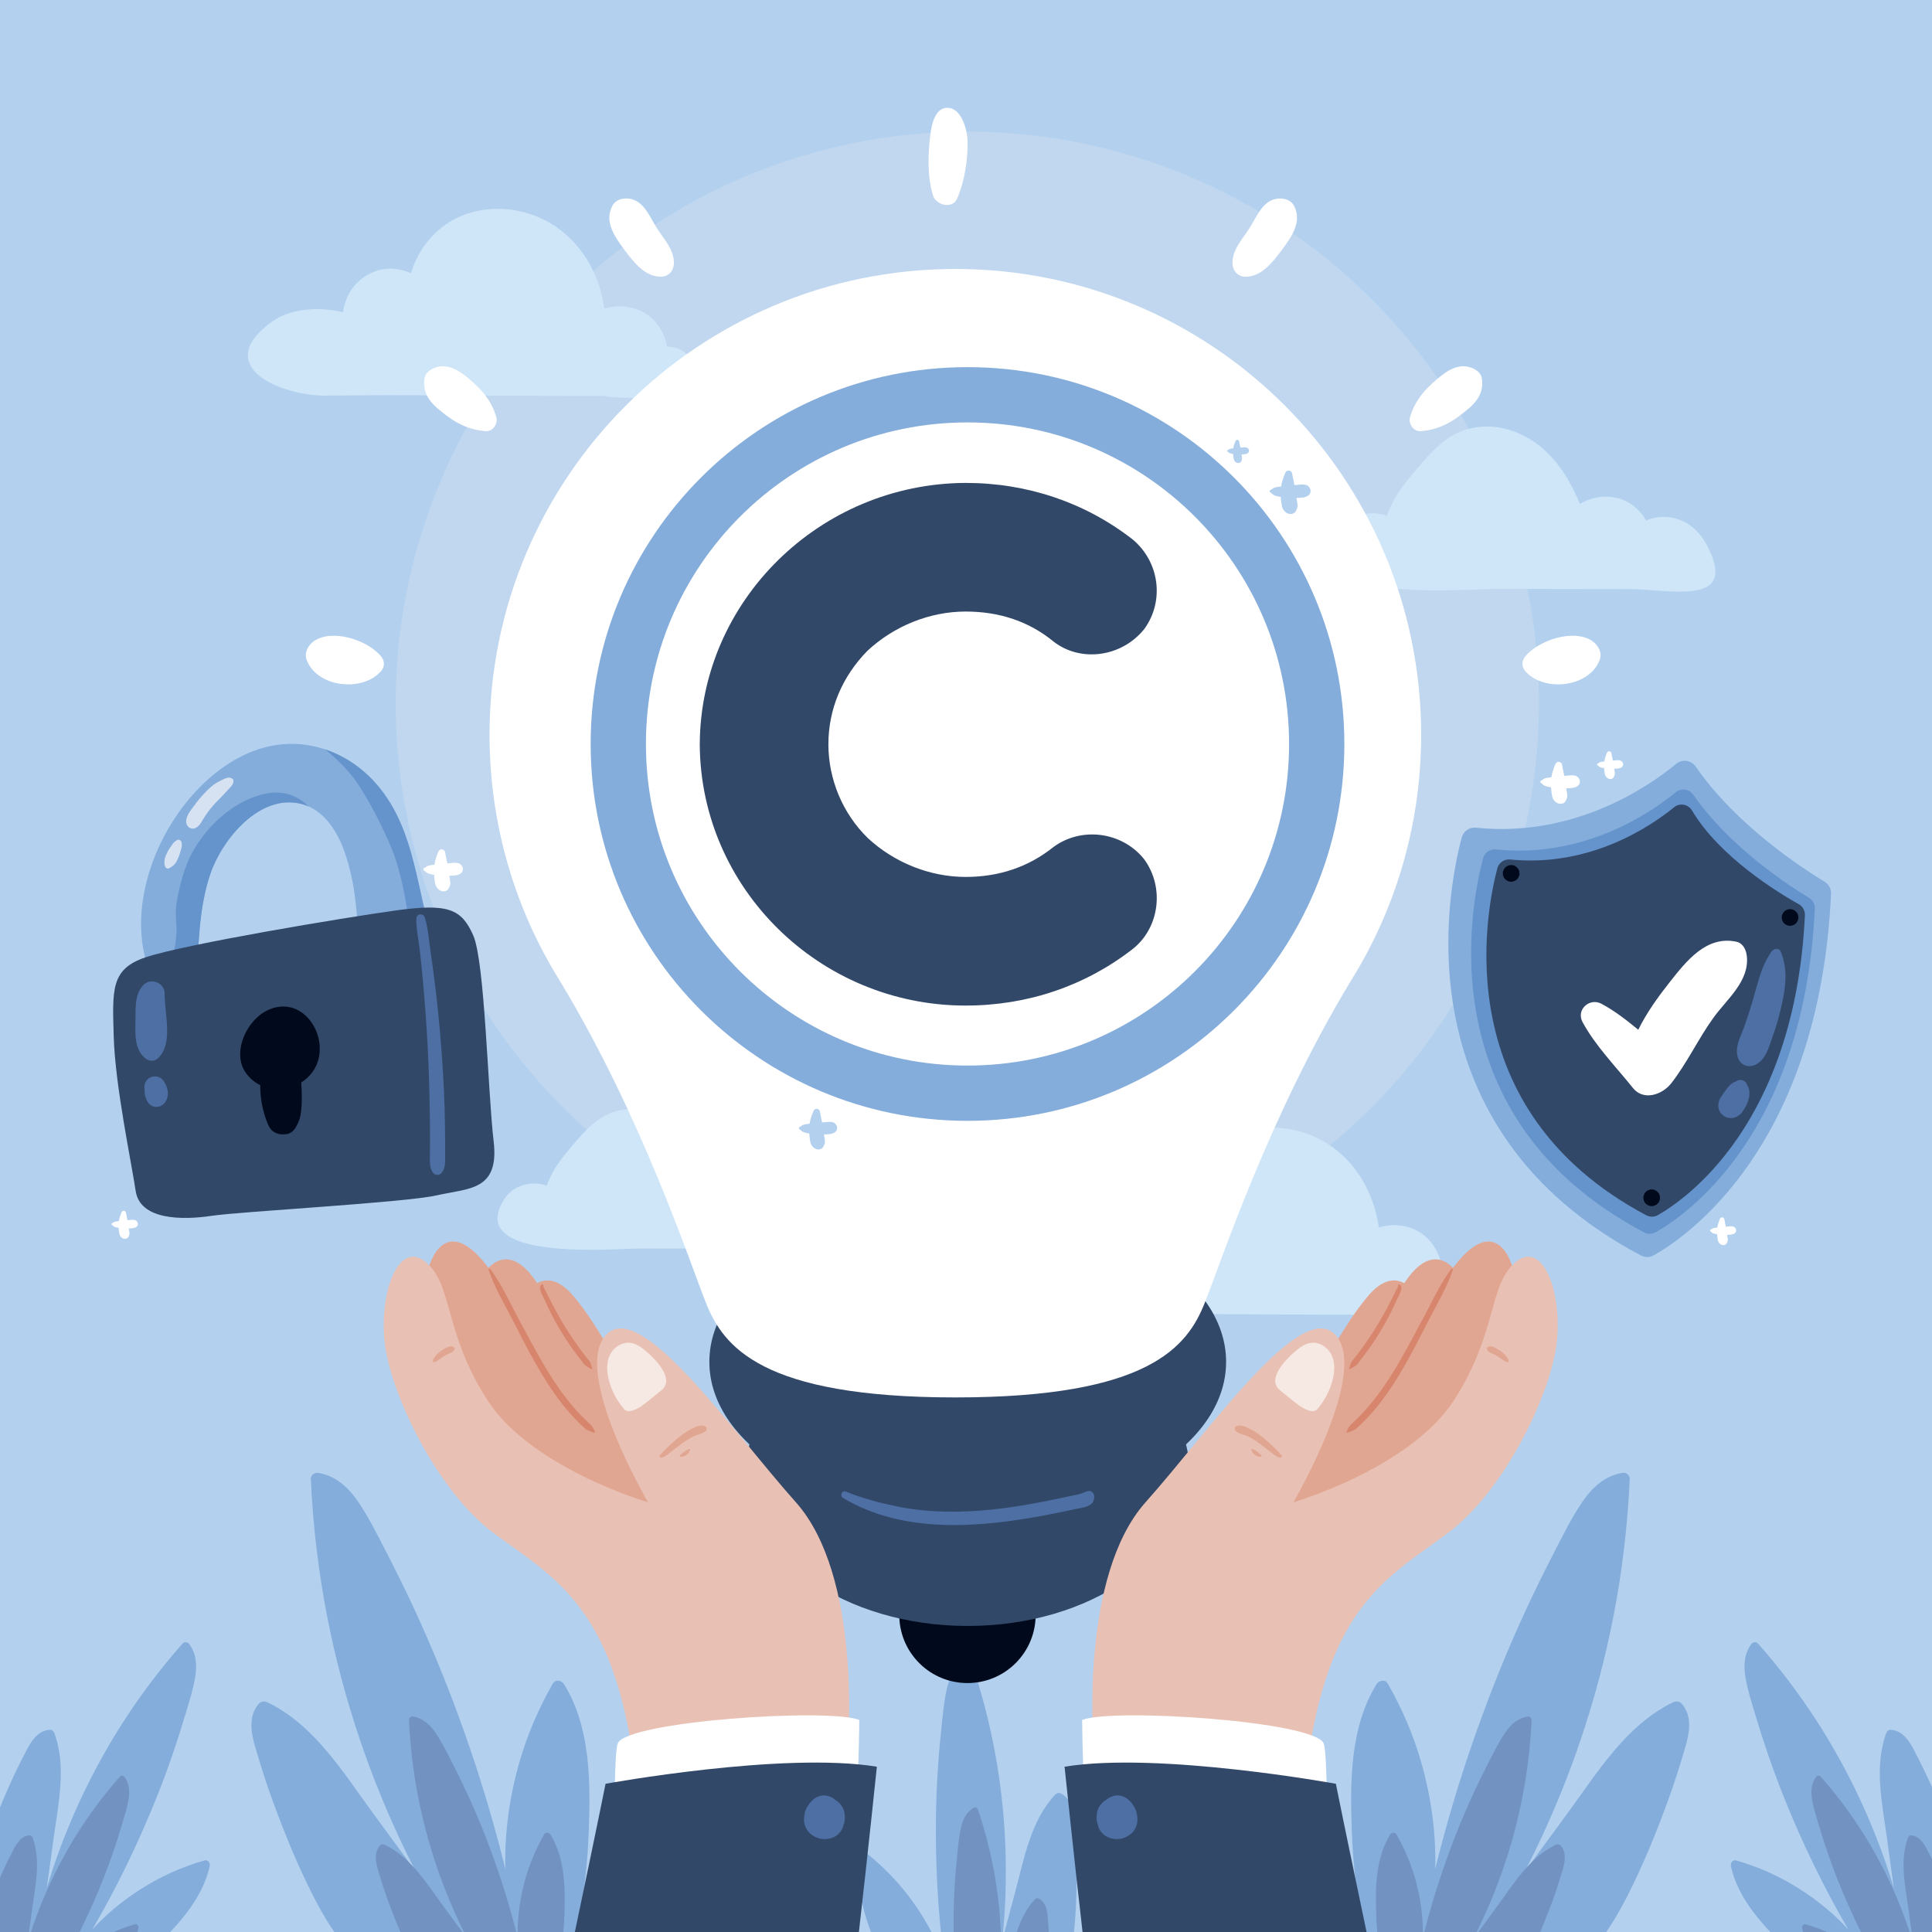 <?xml version="1.0" encoding="utf-8"?>
<!-- Generator: Adobe Illustrator 27.5.0, SVG Export Plug-In . SVG Version: 6.00 Build 0)  -->
<svg version="1.1" xmlns="http://www.w3.org/2000/svg" xmlns:xlink="http://www.w3.org/1999/xlink" x="0px" y="0px"
	 viewBox="0 0 500 500" style="enable-background:new 0 0 500 500;" xml:space="preserve">
<g id="BACKGROUND">
	<rect style="fill:#B3D1EE;" width="500" height="500"/>
</g>
<g id="OBJECTS">
	<g>
		<defs>
			<rect id="SVGID_1_" width="500" height="500"/>
		</defs>
		<clipPath id="SVGID_00000170990575774581291590000002021982732099614613_">
			<use xlink:href="#SVGID_1_"  style="overflow:visible;"/>
		</clipPath>
		<g style="clip-path:url(#SVGID_00000170990575774581291590000002021982732099614613_);">
			<path style="fill:#84ADDB;" d="M420.04,381.158c-4.589,0.65-7.959,3.76-10.491,7.47c-2.841,4.161-5.09,8.766-7.4,13.234
				c-4.891,9.461-9.404,19.127-13.442,28.983c-7.026,17.152-12.828,34.833-17.273,52.835c0.259-9.442-1.121-19.005-3.736-27.971
				c-2.035-6.979-4.929-13.692-8.55-19.994c-0.7-1.218-2.306-0.814-2.926,0.192c-6.928,11.245-6.855,25.66-6.352,38.43
				c0.517,13.1,2.573,26.123,6.113,38.746c0.995,3.546,2.105,7.06,3.33,10.533c0.314,0.889,0.632,1.781,0.961,2.669
				c-0.051,1.224-0.079,2.45-0.065,3.674c-0.191,0.446-0.378,0.897-0.574,1.351c-0.262,0.608,0.2,1.188,0.762,1.199
				c0.033,0.208,0.048,0.422,0.094,0.625c0.192,0.842,0.662,1.555,1.085,2.306c0.225,0.401,0.914,0.36,1.084-0.071
				c0.326-0.827,0.55-1.552,0.702-2.304c0.096,0.165,0.174,0.338,0.273,0.5c0.52,1.036,1.97,0.154,1.724-0.837
				c-0.012-0.047-0.029-0.093-0.041-0.141c1.455-0.202,2.976-0.824,4.083-1.401c4.04-2.105,8.067-4.235,12.1-6.353
				c4.016-2.109,8.035-4.212,12.049-6.327c3.98-2.096,7.962-4.25,11.531-7.008c6.979-5.393,11.959-12.776,15.946-20.552
				c4.059-7.915,7.444-16.221,10.51-24.566c1.698-4.621,3.184-9.325,4.572-14.047c1.089-3.704,1.933-7.933-0.711-11.225
				c-0.669-0.833-1.538-0.972-2.483-0.512c-12.065,5.865-19.449,18.028-27.113,28.487c-3.738,5.101-7.476,10.202-11.213,15.302
				c0.82-1.591,1.629-3.187,2.414-4.795c9.431-19.321,16.358-39.893,20.497-60.992c2.325-11.848,3.736-23.857,4.276-35.918
				C421.817,381.844,420.845,381.044,420.04,381.158z"/>
			<path style="fill:#7292C1;" d="M395.401,444.232c-2.565,0.363-4.448,2.101-5.863,4.174c-1.587,2.325-2.844,4.898-4.135,7.395
				c-2.733,5.287-5.255,10.689-7.511,16.196c-3.926,9.585-7.168,19.465-9.652,29.525c0.145-5.276-0.626-10.62-2.087-15.631
				c-1.137-3.9-2.754-7.651-4.778-11.173c-0.391-0.68-1.289-0.455-1.635,0.107c-3.871,6.284-3.831,14.339-3.549,21.475
				c0.289,7.32,1.438,14.598,3.416,21.652c0.556,1.982,1.177,3.945,1.861,5.886c0.175,0.497,0.353,0.995,0.537,1.491
				c-0.029,0.684-0.044,1.369-0.036,2.053c-0.107,0.249-0.211,0.501-0.321,0.755c-0.147,0.34,0.112,0.664,0.426,0.67
				c0.018,0.116,0.027,0.236,0.053,0.349c0.107,0.47,0.37,0.869,0.606,1.289c0.126,0.224,0.511,0.201,0.606-0.04
				c0.182-0.462,0.308-0.867,0.392-1.287c0.053,0.092,0.098,0.189,0.153,0.28c0.291,0.579,1.101,0.086,0.963-0.468
				c-0.007-0.026-0.016-0.052-0.023-0.079c0.813-0.113,1.663-0.46,2.282-0.783c2.258-1.176,4.508-2.367,6.762-3.55
				c2.244-1.178,4.49-2.354,6.733-3.535c2.224-1.172,4.449-2.375,6.444-3.916c3.9-3.014,6.683-7.139,8.911-11.485
				c2.268-4.423,4.16-9.065,5.873-13.728c0.949-2.582,1.779-5.211,2.555-7.85c0.608-2.07,1.08-4.433-0.397-6.273
				c-0.374-0.466-0.859-0.543-1.388-0.286c-6.742,3.277-10.868,10.074-15.151,15.919c-2.089,2.85-4.177,5.701-6.266,8.551
				c0.458-0.889,0.91-1.781,1.349-2.679c5.27-10.797,9.141-22.293,11.454-34.083c1.299-6.621,2.087-13.332,2.389-20.071
				C396.394,444.615,395.851,444.169,395.401,444.232z"/>
		</g>
		<g style="clip-path:url(#SVGID_00000170990575774581291590000002021982732099614613_);">
			<path style="fill:#84ADDB;" d="M453.335,425.373c-1.959,2.516-2.138,5.666-1.617,8.711c0.585,3.416,1.674,6.769,2.669,10.084
				c2.105,7.018,4.495,13.957,7.211,20.763c4.727,11.843,10.312,23.363,16.722,34.392c-4.387-4.794-9.642-8.864-15.223-12.048
				c-4.344-2.479-8.985-4.415-13.79-5.8c-0.928-0.268-1.53,0.7-1.355,1.494c1.951,8.874,8.88,15.97,15.235,22.045
				c6.52,6.232,13.764,11.69,21.551,16.24c2.188,1.278,4.417,2.485,6.684,3.617c0.58,0.29,1.164,0.579,1.752,0.86
				c0.56,0.63,1.133,1.249,1.725,1.848c0.119,0.312,0.242,0.625,0.362,0.943c0.161,0.426,0.667,0.492,0.95,0.229
				c0.116,0.088,0.225,0.186,0.346,0.264c0.497,0.324,1.071,0.452,1.639,0.622c0.303,0.09,0.624-0.259,0.502-0.554
				c-0.234-0.565-0.47-1.031-0.755-1.475c0.126,0.036,0.248,0.083,0.375,0.117c0.753,0.263,1.048-0.866,0.453-1.238
				c-0.029-0.018-0.059-0.032-0.088-0.05c0.623-0.795,1.078-1.83,1.35-2.645c0.992-2.973,1.964-5.952,2.947-8.928
				c0.978-2.963,1.96-5.926,2.934-8.891c0.966-2.94,1.906-5.91,2.352-8.981c0.873-6.005-0.194-12.037-1.941-17.79
				c-1.778-5.856-4.075-11.583-6.549-17.176c-1.37-3.097-2.884-6.135-4.456-9.134c-1.233-2.353-2.837-4.848-5.719-5.212
				c-0.73-0.092-1.226,0.255-1.473,0.934c-3.163,8.67-0.999,18.216,0.212,27.055c0.59,4.31,1.181,8.62,1.771,12.93
				c-0.355-1.179-0.718-2.355-1.099-3.526c-4.574-14.066-10.986-27.553-19.027-39.968c-4.516-6.971-9.561-13.586-15.06-19.809
				C454.541,424.862,453.678,424.932,453.335,425.373z"/>
			<path style="fill:#7292C1;" d="M470.064,459.796c-1.335,1.714-1.457,3.86-1.102,5.934c0.398,2.327,1.141,4.612,1.818,6.87
				c1.434,4.781,3.062,9.508,4.912,14.144c3.22,8.068,7.025,15.915,11.391,23.428c-2.988-3.266-6.568-6.038-10.37-8.208
				c-2.959-1.688-6.121-3.008-9.394-3.951c-0.632-0.182-1.042,0.477-0.923,1.018c1.329,6.045,6.049,10.879,10.379,15.018
				c4.441,4.246,9.377,7.964,14.681,11.063c1.49,0.871,3.009,1.693,4.553,2.464c0.395,0.198,0.793,0.394,1.193,0.586
				c0.382,0.429,0.772,0.851,1.175,1.259c0.081,0.213,0.165,0.426,0.247,0.642c0.11,0.29,0.454,0.335,0.647,0.156
				c0.079,0.06,0.154,0.126,0.236,0.18c0.339,0.221,0.73,0.308,1.117,0.424c0.207,0.062,0.425-0.177,0.342-0.377
				c-0.159-0.385-0.32-0.702-0.514-1.005c0.086,0.024,0.169,0.057,0.255,0.08c0.513,0.18,0.714-0.59,0.308-0.843
				c-0.019-0.012-0.04-0.022-0.06-0.034c0.424-0.542,0.734-1.247,0.92-1.802c0.676-2.025,1.338-4.055,2.007-6.082
				c0.666-2.019,1.335-4.037,1.999-6.057c0.658-2.003,1.298-4.026,1.602-6.118c0.595-4.091-0.132-8.2-1.322-12.119
				c-1.211-3.989-2.776-7.891-4.461-11.701c-0.933-2.11-1.965-4.179-3.035-6.222c-0.84-1.603-1.933-3.303-3.896-3.551
				c-0.497-0.063-0.835,0.174-1.004,0.636c-2.154,5.906-0.68,12.409,0.145,18.43c0.402,2.936,0.804,5.872,1.207,8.809
				c-0.242-0.803-0.489-1.604-0.749-2.402c-3.116-9.582-7.484-18.77-12.962-27.227c-3.076-4.749-6.513-9.255-10.26-13.495
				C470.886,459.448,470.298,459.496,470.064,459.796z"/>
		</g>
		<g style="clip-path:url(#SVGID_00000170990575774581291590000002021982732099614613_);">
			<path style="fill:#84ADDB;" d="M249.912,429.632c-2.78,1.563-4.162,4.399-4.859,7.409c-0.781,3.377-1.073,6.891-1.437,10.332
				c-0.772,7.286-1.25,14.61-1.376,21.936c-0.219,12.75,0.479,25.533,2.127,38.182c-2.192-6.117-5.466-11.902-9.382-16.996
				c-3.048-3.965-6.58-7.546-10.475-10.68c-0.753-0.606-1.681,0.055-1.827,0.854c-1.631,8.939,2.016,18.161,5.529,26.221
				c3.604,8.268,8.175,16.102,13.598,23.309c1.523,2.025,3.113,4,4.766,5.92c0.423,0.492,0.85,0.984,1.283,1.471
				c0.273,0.798,0.562,1.59,0.876,2.371c-0.011,0.334-0.018,0.67-0.031,1.01c-0.016,0.455,0.425,0.711,0.788,0.578
				c0.073,0.125,0.136,0.258,0.217,0.377c0.333,0.492,0.813,0.831,1.271,1.207c0.245,0.201,0.676,0.002,0.677-0.316
				c0.003-0.611-0.035-1.132-0.126-1.652c0.102,0.082,0.196,0.173,0.3,0.253c0.592,0.534,1.301-0.394,0.896-0.967
				c-0.019-0.027-0.042-0.053-0.062-0.08c0.882-0.493,1.702-1.271,2.268-1.918c2.064-2.358,4.113-4.73,6.169-7.095
				c2.048-2.355,4.099-4.708,6.143-7.065c2.027-2.338,4.042-4.714,5.641-7.373c3.126-5.2,4.474-11.177,5.087-17.157
				c0.624-6.087,0.72-12.258,0.6-18.372c-0.066-3.386-0.289-6.773-0.579-10.146c-0.227-2.646-0.742-5.568-3.26-7.018
				c-0.637-0.367-1.229-0.239-1.72,0.292c-6.268,6.773-7.963,16.414-10.263,25.033c-1.122,4.203-2.243,8.407-3.365,12.61
				c0.128-1.224,0.248-2.45,0.35-3.677c1.219-14.741,0.52-29.658-2.098-44.216c-1.47-8.175-3.565-16.226-6.232-24.091
				C251.222,429.627,250.399,429.358,249.912,429.632z"/>
			<path style="fill:#7292C1;" d="M252.033,467.846c-1.893,1.065-2.835,2.996-3.31,5.047c-0.532,2.301-0.731,4.694-0.979,7.038
				c-0.526,4.963-0.852,9.953-0.937,14.943c-0.149,8.685,0.326,17.394,1.449,26.011c-1.493-4.167-3.723-8.108-6.391-11.578
				c-2.076-2.701-4.482-5.14-7.136-7.276c-0.513-0.413-1.145,0.037-1.245,0.582c-1.111,6.089,1.373,12.372,3.766,17.862
				c2.455,5.633,5.569,10.969,9.263,15.879c1.038,1.379,2.121,2.724,3.247,4.033c0.288,0.335,0.579,0.67,0.874,1.002
				c0.186,0.543,0.383,1.083,0.597,1.615c-0.008,0.227-0.013,0.456-0.021,0.688c-0.011,0.31,0.29,0.484,0.537,0.394
				c0.05,0.085,0.093,0.176,0.148,0.257c0.227,0.335,0.554,0.566,0.866,0.823c0.167,0.137,0.46,0.001,0.461-0.216
				c0.002-0.417-0.024-0.771-0.085-1.126c0.07,0.056,0.134,0.118,0.204,0.172c0.403,0.364,0.887-0.268,0.61-0.659
				c-0.013-0.019-0.029-0.036-0.042-0.055c0.601-0.336,1.159-0.866,1.545-1.307c1.406-1.607,2.802-3.222,4.202-4.833
				c1.395-1.604,2.792-3.207,4.185-4.813c1.381-1.593,2.753-3.211,3.843-5.023c2.13-3.543,3.048-7.614,3.466-11.688
				c0.425-4.147,0.49-8.35,0.409-12.516c-0.045-2.307-0.197-4.614-0.394-6.912c-0.155-1.803-0.506-3.793-2.221-4.781
				c-0.434-0.25-0.837-0.163-1.171,0.199c-4.27,4.614-5.425,11.182-6.992,17.053c-0.764,2.863-1.528,5.727-2.292,8.59
				c0.087-0.834,0.169-1.669,0.238-2.505c0.83-10.042,0.354-20.204-1.429-30.121c-1.001-5.569-2.429-11.053-4.245-16.412
				C252.926,467.843,252.365,467.659,252.033,467.846z"/>
		</g>
		<g style="clip-path:url(#SVGID_00000170990575774581291590000002021982732099614613_);">
			<path style="fill:#84ADDB;" d="M82.182,381.158c4.59,0.65,7.959,3.76,10.491,7.47c2.841,4.161,5.09,8.766,7.4,13.234
				c4.891,9.461,9.404,19.127,13.442,28.983c7.026,17.152,12.828,34.833,17.273,52.835c-0.26-9.442,1.121-19.005,3.736-27.971
				c2.035-6.979,4.929-13.692,8.55-19.994c0.7-1.218,2.306-0.814,2.925,0.192c6.928,11.245,6.855,25.66,6.352,38.43
				c-0.517,13.1-2.573,26.123-6.114,38.746c-0.995,3.546-2.105,7.06-3.33,10.533c-0.314,0.889-0.632,1.781-0.961,2.669
				c0.051,1.224,0.078,2.45,0.065,3.674c0.191,0.446,0.378,0.897,0.574,1.351c0.262,0.608-0.2,1.188-0.762,1.199
				c-0.032,0.208-0.048,0.422-0.094,0.625c-0.192,0.842-0.662,1.555-1.085,2.306c-0.226,0.401-0.914,0.36-1.084-0.071
				c-0.326-0.827-0.55-1.552-0.702-2.304c-0.095,0.165-0.174,0.338-0.273,0.5c-0.52,1.036-1.97,0.154-1.724-0.837
				c0.012-0.047,0.029-0.093,0.041-0.141c-1.455-0.202-2.976-0.824-4.083-1.401c-4.04-2.105-8.067-4.235-12.1-6.353
				c-4.016-2.109-8.035-4.212-12.049-6.327c-3.98-2.096-7.962-4.25-11.531-7.008c-6.979-5.393-11.959-12.776-15.946-20.552
				c-4.058-7.915-7.444-16.221-10.51-24.566c-1.698-4.621-3.184-9.325-4.572-14.047c-1.089-3.704-1.933-7.933,0.711-11.225
				c0.669-0.833,1.538-0.972,2.483-0.512c12.065,5.865,19.449,18.028,27.113,28.487c3.738,5.101,7.476,10.202,11.213,15.302
				c-0.82-1.591-1.629-3.187-2.414-4.795c-9.431-19.321-16.358-39.893-20.497-60.992c-2.325-11.848-3.735-23.857-4.276-35.918
				C80.405,381.844,81.377,381.044,82.182,381.158z"/>
			<path style="fill:#7292C1;" d="M106.821,444.232c2.565,0.363,4.448,2.101,5.863,4.174c1.587,2.325,2.844,4.898,4.135,7.395
				c2.733,5.287,5.255,10.689,7.511,16.196c3.926,9.585,7.168,19.465,9.652,29.525c-0.145-5.276,0.626-10.62,2.087-15.631
				c1.137-3.9,2.754-7.651,4.778-11.173c0.391-0.68,1.289-0.455,1.635,0.107c3.871,6.284,3.831,14.339,3.549,21.475
				c-0.289,7.32-1.438,14.598-3.416,21.652c-0.556,1.982-1.176,3.945-1.861,5.886c-0.175,0.497-0.353,0.995-0.537,1.491
				c0.028,0.684,0.044,1.369,0.036,2.053c0.107,0.249,0.211,0.501,0.321,0.755c0.147,0.34-0.112,0.664-0.426,0.67
				c-0.018,0.116-0.027,0.236-0.053,0.349c-0.107,0.47-0.37,0.869-0.606,1.289c-0.126,0.224-0.511,0.201-0.606-0.04
				c-0.182-0.462-0.308-0.867-0.392-1.287c-0.053,0.092-0.098,0.189-0.153,0.28c-0.291,0.579-1.101,0.086-0.963-0.468
				c0.007-0.026,0.016-0.052,0.023-0.079c-0.813-0.113-1.663-0.46-2.282-0.783c-2.258-1.176-4.508-2.367-6.762-3.55
				c-2.244-1.178-4.49-2.354-6.733-3.535c-2.224-1.172-4.449-2.375-6.444-3.916c-3.9-3.014-6.682-7.139-8.911-11.485
				c-2.268-4.423-4.16-9.065-5.873-13.728c-0.949-2.582-1.779-5.211-2.555-7.85c-0.608-2.07-1.08-4.433,0.397-6.273
				c0.374-0.466,0.86-0.543,1.388-0.286c6.742,3.277,10.868,10.074,15.151,15.919c2.089,2.85,4.177,5.701,6.266,8.551
				c-0.458-0.889-0.91-1.781-1.349-2.679c-5.27-10.797-9.141-22.293-11.454-34.083c-1.299-6.621-2.087-13.332-2.389-20.071
				C105.828,444.615,106.372,444.169,106.821,444.232z"/>
		</g>
		<g style="clip-path:url(#SVGID_00000170990575774581291590000002021982732099614613_);">
			<path style="fill:#84ADDB;" d="M48.888,425.373c1.959,2.516,2.139,5.666,1.617,8.711c-0.585,3.416-1.674,6.769-2.668,10.084
				c-2.105,7.018-4.495,13.957-7.211,20.763c-4.727,11.843-10.312,23.363-16.722,34.392c4.387-4.794,9.642-8.864,15.223-12.048
				c4.344-2.479,8.985-4.415,13.79-5.8c0.929-0.268,1.53,0.7,1.355,1.494c-1.951,8.874-8.88,15.97-15.235,22.045
				c-6.52,6.232-13.764,11.69-21.551,16.24c-2.188,1.278-4.417,2.485-6.684,3.617c-0.58,0.29-1.164,0.579-1.752,0.86
				c-0.56,0.63-1.133,1.249-1.725,1.848c-0.119,0.312-0.242,0.625-0.362,0.943c-0.161,0.426-0.667,0.492-0.95,0.229
				c-0.116,0.088-0.226,0.186-0.346,0.264c-0.497,0.324-1.071,0.452-1.639,0.622c-0.303,0.09-0.624-0.259-0.502-0.554
				c0.234-0.565,0.47-1.031,0.754-1.475c-0.126,0.036-0.248,0.083-0.374,0.117c-0.753,0.263-1.048-0.866-0.452-1.238
				c0.029-0.018,0.059-0.032,0.088-0.05c-0.623-0.795-1.078-1.83-1.35-2.645c-0.992-2.973-1.964-5.952-2.947-8.928
				c-0.978-2.963-1.96-5.926-2.934-8.891c-0.966-2.94-1.906-5.91-2.352-8.981c-0.873-6.005,0.194-12.037,1.941-17.79
				c1.778-5.856,4.075-11.583,6.549-17.176c1.37-3.097,2.884-6.135,4.456-9.134c1.233-2.353,2.837-4.848,5.719-5.212
				c0.73-0.092,1.225,0.255,1.473,0.934c3.163,8.67,0.999,18.216-0.212,27.055c-0.59,4.31-1.181,8.62-1.771,12.93
				c0.355-1.179,0.718-2.355,1.099-3.526c4.574-14.066,10.986-27.553,19.027-39.968c4.516-6.971,9.561-13.586,15.061-19.809
				C47.681,424.862,48.544,424.932,48.888,425.373z"/>
			<path style="fill:#7292C1;" d="M32.158,459.796c1.335,1.714,1.457,3.86,1.102,5.934c-0.398,2.327-1.141,4.612-1.818,6.87
				c-1.434,4.781-3.062,9.508-4.912,14.144c-3.22,8.068-7.025,15.915-11.391,23.428c2.988-3.266,6.568-6.038,10.37-8.208
				c2.959-1.688,6.121-3.008,9.394-3.951c0.632-0.182,1.042,0.477,0.923,1.018c-1.329,6.045-6.049,10.879-10.379,15.018
				c-4.441,4.246-9.377,7.964-14.681,11.063c-1.49,0.871-3.009,1.693-4.553,2.464c-0.395,0.198-0.793,0.394-1.193,0.586
				c-0.382,0.429-0.772,0.851-1.175,1.259c-0.081,0.213-0.165,0.426-0.247,0.642c-0.11,0.29-0.454,0.335-0.647,0.156
				c-0.079,0.06-0.154,0.126-0.236,0.18c-0.339,0.221-0.73,0.308-1.117,0.424c-0.207,0.062-0.425-0.177-0.342-0.377
				c0.159-0.385,0.32-0.702,0.514-1.005c-0.086,0.024-0.169,0.057-0.255,0.08c-0.513,0.18-0.714-0.59-0.308-0.843
				c0.019-0.012,0.04-0.022,0.06-0.034c-0.424-0.542-0.734-1.247-0.92-1.802c-0.676-2.025-1.338-4.055-2.007-6.082
				c-0.666-2.019-1.335-4.037-1.999-6.057c-0.658-2.003-1.298-4.026-1.602-6.118c-0.595-4.091,0.132-8.2,1.322-12.119
				c1.211-3.989,2.776-7.891,4.461-11.701c0.933-2.11,1.965-4.179,3.036-6.222c0.84-1.603,1.933-3.303,3.896-3.551
				c0.497-0.063,0.835,0.174,1.003,0.636c2.155,5.906,0.68,12.409-0.144,18.43c-0.402,2.936-0.804,5.872-1.207,8.809
				c0.242-0.803,0.489-1.604,0.749-2.402c3.116-9.582,7.484-18.77,12.962-27.227c3.076-4.749,6.513-9.255,10.26-13.495
				C31.336,459.448,31.924,459.496,32.158,459.796z"/>
		</g>
	</g>
	
		<ellipse transform="matrix(0.707 -0.707 0.707 0.707 -55.354 230.358)" style="fill:#C0D7EF;" cx="250.389" cy="181.997" rx="147.958" ry="147.958"/>
	<path style="fill:#CFE6F9;" d="M178.415,92.662c-1.324-2.161-3.473-2.95-5.742-2.936c-0.733-3.883-3.132-7.484-6.733-9.193
		c-3.103-1.473-6.473-1.602-9.513-0.635c-1.241-9.086-6.195-17.664-14.298-22.304c-9.827-5.626-22.96-4.753-30.699,3.999
		c-2.315,2.618-4.092,5.762-5.043,9.124c-2.963-1.329-6.382-1.621-9.45-0.442c-2.983,1.147-5.509,3.387-6.896,6.291
		c-0.66,1.382-1.062,2.76-1.271,4.241c-0.614-0.155-1.231-0.299-1.862-0.396c-2.025-0.311-4.068-0.489-6.118-0.388
		c-3.78,0.187-7.607,1.143-10.684,3.429c-15.65,11.625,3.188,19.083,14.327,18.937c21.334-0.279,42.7,0.072,64.038,0.072
		c2.596,0.002,5.191-0.003,7.787-0.008c0.489,0.097,0.979,0.191,1.462,0.25c2.647,0.324,5.322,0.247,7.985,0.27
		c2.338,0.021,4.704,0.19,7.01-0.298c2.121-0.449,4.316-1.518,5.54-3.374C179.57,97.306,179.684,94.733,178.415,92.662z"/>
	<path style="fill:#CFE6F9;" d="M378.823,330.445c-1.324-2.161-3.473-2.95-5.742-2.936c-0.733-3.883-3.132-7.484-6.733-9.194
		c-3.103-1.473-6.473-1.602-9.513-0.635c-1.241-9.086-6.195-17.664-14.298-22.303c-9.827-5.626-22.96-4.753-30.699,3.998
		c-2.315,2.618-4.092,5.762-5.043,9.125c-2.963-1.33-6.382-1.621-9.45-0.442c-2.983,1.147-5.509,3.387-6.896,6.291
		c-0.66,1.382-1.062,2.76-1.271,4.241c-0.613-0.155-1.231-0.299-1.862-0.396c-2.025-0.311-4.068-0.489-6.118-0.388
		c-3.78,0.187-7.607,1.143-10.684,3.429c-15.649,11.625,3.188,19.082,14.327,18.937c21.334-0.279,42.7,0.072,64.038,0.072
		c2.596,0.002,5.191-0.003,7.787-0.008c0.489,0.097,0.978,0.191,1.462,0.251c2.647,0.324,5.322,0.246,7.986,0.27
		c2.338,0.021,4.704,0.19,7.01-0.298c2.121-0.449,4.316-1.518,5.54-3.374C379.978,335.089,380.091,332.516,378.823,330.445z"/>
	<path style="fill:#CFE6F9;" d="M443.848,146.773c-0.255-1.654-1.034-3.719-2.465-6.291c-1.278-2.299-3.297-4.408-5.696-5.536
		c-3.191-1.5-6.676-1.536-9.661-0.236c-1.67-2.89-4.361-5.135-7.795-5.889c-3.258-0.715-6.608-0.074-9.351,1.608
		c-3.29-7.988-8.292-15.354-16.658-18.62c-4.727-1.846-10.073-1.959-14.746,0.086c-4.71,2.062-8.288,6.516-11.557,10.341
		c-1.945,2.275-3.811,4.664-5.247,7.299c-0.689,1.266-1.283,2.597-1.774,3.953c-4.46-1.571-9.97-0.231-12.653,3.883
		C333.705,156.599,379.4,152.4,387.1,152.412c11.551,0.018,23.102,0.036,34.653,0.054
		C430.687,152.48,445.26,155.913,443.848,146.773z"/>
	<path style="fill:#CFE6F9;" d="M214.536,318.261c-0.219-1.422-0.889-3.197-2.119-5.408c-1.099-1.976-2.834-3.789-4.897-4.759
		c-2.743-1.289-5.739-1.32-8.305-0.203c-1.435-2.485-3.749-4.414-6.702-5.062c-2.801-0.615-5.681-0.063-8.039,1.382
		c-2.829-6.867-7.129-13.199-14.321-16.008c-4.063-1.587-8.66-1.684-12.676,0.074c-4.049,1.772-7.125,5.602-9.935,8.89
		c-1.672,1.956-3.276,4.009-4.511,6.275c-0.593,1.088-1.103,2.233-1.525,3.398c-3.835-1.35-8.571-0.198-10.877,3.338
		c-10.781,16.53,28.502,12.92,35.121,12.93c9.93,0.016,19.86,0.031,29.79,0.046C203.222,323.167,215.75,326.118,214.536,318.261z"/>
	<g>
		<g>
			
				<ellipse transform="matrix(0.707 -0.707 0.707 0.707 -222.178 299.508)" style="fill:#000A1C;" cx="250.449" cy="417.947" rx="17.65" ry="17.65"/>
			<ellipse style="fill:#324868;" cx="250.449" cy="380.872" rx="57.382" ry="39.921"/>
			<ellipse style="fill:#324868;" cx="250.449" cy="352.448" rx="66.866" ry="39.921"/>
			<path style="fill:#FFFFFF;" d="M367.793,190.158c0-66.578-53.972-120.55-120.55-120.55c-66.578,0-120.55,53.972-120.55,120.55
				c0,23.471,6.715,45.37,18.317,63.895c21.14,35.018,33.327,72.163,37.7,83.157c4.482,11.265,14.341,24.443,64.532,24.443
				c50.192,0,60.051-13.178,64.532-24.443c4.373-10.994,16.561-48.139,37.7-83.157C361.078,235.528,367.793,213.629,367.793,190.158
				z"/>
			<path style="fill:#324868;" d="M296.181,222.476c-0.096-0.134-0.2-0.265-0.306-0.393c-5.703-6.84-16.052-8.193-23.288-2.841
				c-6.389,5.114-14.021,7.708-22.682,7.708c-9.254,0-18.536-3.723-25.358-10.105c-6.457-6.316-10.16-15.15-10.16-24.235
				c0-9.058,3.551-17.478,10.05-24.132c6.933-6.488,16.214-10.211,25.468-10.211c8.799,0,16.411,2.576,22.741,7.756
				c6.978,5.459,17.654,4.095,23.533-3.282c5.201-7.215,3.933-17.32-3.072-23.154c-12.292-9.557-27.232-14.61-43.236-14.61
				c-37.736,0.189-68.584,30.514-68.773,67.599c0,0.024,0,0.045,0,0.069c0.189,37.274,31.054,67.595,68.808,67.595
				c15.97,0,30.91-5.052,43.25-14.647C300.063,240.12,301.42,229.753,296.181,222.476z"/>
			<path style="fill:#4D6FA4;" d="M283.116,386.9c-0.04-0.149-0.101-0.289-0.186-0.412c-0.892-1.296-2.2-0.207-3.32,0.103
				c-1.144,0.317-2.338,0.521-3.499,0.772c-2.102,0.455-4.207,0.895-6.319,1.304c-4.375,0.848-8.777,1.571-13.212,2.021
				c-8.166,0.828-16.535,0.816-24.598-0.855c-4.496-0.932-8.871-2.098-13.139-3.828c-0.971-0.393-1.551,1.144-0.697,1.654
				c15.669,9.357,35.157,7.716,52.356,4.479c2.662-0.501,5.314-1.051,7.962-1.625c1.307-0.284,3.18-0.425,4.143-1.481
				C283.03,388.569,283.31,387.618,283.116,386.9z"/>
			<path style="fill:#B3D1EE;" d="M322.652,115.833c-0.423-0.151-0.891-0.046-1.329-0.018c-0.105,0.007-0.21,0.016-0.315,0.023
				c-0.03-0.156-0.055-0.313-0.089-0.468c-0.086-0.393-0.178-0.798-0.24-1.182c-0.034-0.212-0.278-0.364-0.478-0.364
				c-0.235,0-0.395,0.159-0.478,0.364c-0.157,0.386-0.307,0.771-0.42,1.182c-0.058,0.212-0.101,0.433-0.133,0.655
				c-0.12,0.018-0.241,0.037-0.361,0.054c-0.279,0.039-0.72,0.082-0.91,0.338c-0.056,0.029-0.111,0.058-0.174,0.073
				c-0.214,0.051-0.172,0.326,0,0.394c0.057,0.022,0.092,0.071,0.141,0.105c0.004,0.003,0.009,0.004,0.014,0.007
				c0.174,0.264,0.596,0.356,0.88,0.415c0.116,0.024,0.237,0.044,0.355,0.066c0.012,0.226,0.033,0.451,0.066,0.681
				c0.03,0.209,0.057,0.423,0.104,0.629c0.075,0.326,0.248,0.582,0.499,0.8c0.401,0.348,1.164,0.384,1.428-0.184
				c0.063-0.137,0.162-0.303,0.194-0.442c0.052-0.23,0.038-0.431,0-0.665c-0.014-0.09-0.032-0.18-0.047-0.27
				c-0.008-0.05-0.068-0.445-0.027-0.16c-0.012-0.084-0.027-0.168-0.039-0.252c0.01-0.001,0.02,0,0.03-0.001
				c0.514-0.028,1.073-0.007,1.526-0.279C323.484,116.951,323.305,116.066,322.652,115.833z"/>
			<path style="fill:#B3D1EE;" d="M338.073,125.532c-0.791-0.282-1.667-0.086-2.487-0.034c-0.196,0.013-0.392,0.03-0.589,0.043
				c-0.056-0.292-0.103-0.586-0.166-0.876c-0.161-0.736-0.333-1.492-0.449-2.211c-0.064-0.396-0.519-0.681-0.894-0.681
				c-0.44,0-0.739,0.297-0.894,0.681c-0.294,0.723-0.575,1.443-0.785,2.211c-0.109,0.396-0.189,0.809-0.249,1.225
				c-0.225,0.034-0.451,0.069-0.676,0.101c-0.523,0.074-1.347,0.154-1.702,0.632c-0.104,0.054-0.207,0.108-0.325,0.136
				c-0.4,0.095-0.323,0.609,0,0.737c0.106,0.042,0.172,0.132,0.264,0.196c0.008,0.006,0.017,0.008,0.025,0.014
				c0.326,0.494,1.114,0.666,1.647,0.776c0.217,0.045,0.442,0.083,0.665,0.124c0.023,0.423,0.061,0.844,0.123,1.274
				c0.057,0.392,0.107,0.791,0.195,1.177c0.14,0.61,0.464,1.089,0.933,1.496c0.751,0.651,2.178,0.719,2.671-0.344
				c0.119-0.256,0.303-0.566,0.362-0.826c0.098-0.431,0.07-0.807,0.001-1.243c-0.027-0.168-0.06-0.336-0.088-0.504
				c-0.015-0.094-0.127-0.833-0.051-0.3c-0.022-0.158-0.05-0.314-0.074-0.471c0.019-0.001,0.038-0.001,0.056-0.002
				c0.962-0.052,2.008-0.012,2.854-0.523C339.63,127.623,339.295,125.968,338.073,125.532z"/>
			<path style="fill:#B3D1EE;" d="M215.621,290.472c-0.74-0.264-1.559-0.081-2.326-0.031c-0.184,0.012-0.367,0.028-0.551,0.04
				c-0.053-0.273-0.096-0.548-0.156-0.819c-0.151-0.688-0.311-1.395-0.42-2.068c-0.06-0.37-0.486-0.637-0.836-0.637
				c-0.412,0-0.691,0.278-0.836,0.637c-0.275,0.676-0.537,1.349-0.734,2.068c-0.102,0.37-0.177,0.757-0.233,1.146
				c-0.211,0.032-0.422,0.065-0.632,0.094c-0.489,0.069-1.26,0.144-1.592,0.591c-0.097,0.051-0.193,0.101-0.304,0.127
				c-0.374,0.089-0.302,0.569,0,0.689c0.099,0.039,0.161,0.124,0.247,0.183c0.008,0.005,0.016,0.008,0.024,0.013
				c0.305,0.462,1.042,0.623,1.54,0.726c0.202,0.042,0.414,0.077,0.622,0.116c0.021,0.395,0.057,0.79,0.115,1.191
				c0.053,0.366,0.1,0.74,0.182,1.101c0.131,0.57,0.434,1.018,0.873,1.399c0.702,0.609,2.037,0.672,2.498-0.322
				c0.111-0.239,0.284-0.53,0.339-0.773c0.092-0.403,0.066-0.755,0.001-1.163c-0.025-0.158-0.056-0.314-0.082-0.472
				c-0.014-0.088-0.119-0.779-0.048-0.28c-0.021-0.147-0.047-0.293-0.069-0.44c0.017-0.001,0.035,0,0.052-0.001
				c0.9-0.049,1.878-0.012,2.669-0.489C217.077,292.428,216.763,290.88,215.621,290.472z"/>
			<path style="fill:#84ADDB;" d="M250.389,95.016c-53.864,0-97.529,43.665-97.529,97.529s43.665,97.529,97.529,97.529
				s97.529-43.665,97.529-97.529S304.253,95.016,250.389,95.016z M250.389,275.769c-45.964,0-83.225-37.261-83.225-83.224
				s37.261-83.224,83.225-83.224s83.225,37.261,83.225,83.224S296.353,275.769,250.389,275.769z"/>
		</g>
		<path style="fill:#FFFFFF;" d="M98.58,169.818c-3.466-4.162-12.517-7.177-17.318-3.9c-1.457,0.995-2.576,2.927-1.932,4.747
			c2.549,7.198,14.344,8.584,19.25,3.075C99.646,172.544,99.588,171.028,98.58,169.818z"/>
		<path style="fill:#FFFFFF;" d="M128.452,107.959c-0.998-3.524-3.027-6.28-5.735-8.727c-2.684-2.425-6.234-5.528-10.115-4.073
			c-1.188,0.446-2.546,1.354-2.749,2.749c-0.665,4.58,2.247,7.013,5.609,9.571c3.111,2.367,6.325,3.831,10.23,4.103
			C127.561,111.713,128.931,109.65,128.452,107.959z"/>
		<path style="fill:#FFFFFF;" d="M170.109,59.225c-1.849-2.835-3.359-7.191-7.116-7.785c-1.712-0.27-3.642,0.161-4.525,1.841
			c-2.192,4.17,0.743,8.159,3.219,11.487c2.279,3.063,5.288,6.977,9.503,6.837c1.827-0.061,3.056-1.42,3.194-3.194
			C174.658,64.908,171.904,61.978,170.109,59.225z"/>
		<path style="fill:#FFFFFF;" d="M394.785,169.818c3.466-4.162,12.517-7.177,17.318-3.9c1.457,0.995,2.576,2.927,1.932,4.747
			c-2.549,7.198-14.344,8.584-19.25,3.075C393.719,172.544,393.777,171.028,394.785,169.818z"/>
		<path style="fill:#FFFFFF;" d="M364.913,107.959c0.998-3.524,3.027-6.28,5.735-8.727c2.684-2.425,6.234-5.528,10.115-4.073
			c1.188,0.446,2.546,1.354,2.749,2.749c0.665,4.58-2.247,7.013-5.609,9.571c-3.111,2.367-6.326,3.831-10.23,4.103
			C365.804,111.713,364.434,109.65,364.913,107.959z"/>
		<path style="fill:#FFFFFF;" d="M323.256,59.225c1.849-2.835,3.359-7.191,7.116-7.785c1.712-0.27,3.642,0.161,4.525,1.841
			c2.192,4.17-0.743,8.159-3.219,11.487c-2.279,3.063-5.288,6.977-9.503,6.837c-1.827-0.061-3.056-1.42-3.194-3.194
			C318.708,64.908,321.461,61.978,323.256,59.225z"/>
		<path style="fill:#FFFFFF;" d="M250.395,36.315c-0.084-2.791-1.66-8.865-5.66-8.38c-2.716,0.33-3.575,4.163-3.881,6.365
			c-0.716,5.135-0.923,11.238,0.577,16.241c0.766,2.553,5.061,3.708,6.296,0.823C249.656,46.854,250.543,41.233,250.395,36.315z"/>
	</g>
	<g>
		<path style="fill:#84ADDB;" d="M433.8,197.683c-7.058,5.821-26.31,19.17-51.827,16.526c-1.684-0.174-3.242,0.897-3.678,2.534
			c-3.725,13.978-15.863,75.238,46.403,108.187c1.034,0.547,2.277,0.525,3.297-0.049c8.117-4.566,42.822-27.852,45.878-93.576
			c0.059-1.259-0.577-2.452-1.656-3.105c-5.526-3.345-22.915-14.613-33.346-29.786C437.712,196.726,435.381,196.38,433.8,197.683z"
			/>
		<path style="fill:#6594CC;" d="M433.683,205.035c-6.339,5.212-23.629,17.162-46.545,14.794c-1.513-0.156-2.912,0.803-3.303,2.268
			c-3.345,12.514-14.244,67.36,41.678,96.861c0.929,0.49,2.045,0.47,2.961-0.044c7.289-4.088,38.457-24.934,41.199-83.777
			c0.053-1.128-0.518-2.196-1.487-2.78c-4.963-2.995-20.581-13.084-29.949-26.668C437.196,204.178,435.102,203.868,433.683,205.035z
			"/>
		<path style="fill:#324868;" d="M433.265,208.911c-6.166,5.025-21.809,15.578-42.44,13.525c-1.52-0.151-2.93,0.811-3.319,2.289
			c-3.157,11.999-12.845,62.505,38.558,89.792c0.934,0.496,2.063,0.48,2.983-0.042c6.955-3.949,35.465-23.373,38.063-77.604
			c0.056-1.177-0.56-2.286-1.588-2.861c-5.077-2.84-20.426-12.124-27.634-24.255C436.921,208.125,434.735,207.713,433.265,208.911z"
			/>
		<path style="fill:#FFFFFF;" d="M452.067,247.363c-0.187-1.563-0.969-3.283-2.708-3.651c-7.768-1.646-12.966,5.054-17.263,10.494
			c-2.94,3.721-5.936,7.858-8.115,12.295c-3.048-2.516-6.182-4.951-9.555-6.739c-3.071-1.628-6.584,1.561-4.867,4.746
			c3.321,6.161,8.655,11.567,13.014,17.03c2.81,3.522,7.679,1.706,9.915-1.151c4.165-5.32,7.044-11.618,11.025-17.102
			C446.961,258.535,452.843,253.856,452.067,247.363z"/>
		<path style="fill:#000A1C;" d="M393.176,225.485c-0.098-0.367-0.279-0.687-0.544-0.96c-0.144-0.114-0.288-0.229-0.433-0.343
			c-0.334-0.2-0.697-0.303-1.086-0.309c-0.297-0.015-0.575,0.044-0.835,0.176c-0.269,0.084-0.502,0.23-0.701,0.438
			c-0.213,0.193-0.365,0.423-0.455,0.689c-0.139,0.256-0.204,0.532-0.197,0.83c0.023,0.192,0.047,0.383,0.07,0.575
			c0.098,0.367,0.279,0.687,0.544,0.96c0.144,0.114,0.289,0.229,0.433,0.343c0.334,0.2,0.697,0.302,1.087,0.309
			c0.297,0.015,0.575-0.044,0.834-0.176c0.269-0.084,0.502-0.23,0.701-0.438c0.213-0.193,0.365-0.423,0.455-0.689
			c0.139-0.256,0.204-0.532,0.197-0.83C393.222,225.869,393.199,225.677,393.176,225.485z"/>
		<path style="fill:#000A1C;" d="M465.355,236.894c-0.098-0.367-0.279-0.687-0.544-0.96c-0.144-0.114-0.289-0.229-0.433-0.343
			c-0.334-0.2-0.697-0.303-1.086-0.309c-0.297-0.015-0.575,0.044-0.835,0.176c-0.269,0.084-0.502,0.23-0.701,0.438
			c-0.213,0.193-0.365,0.423-0.455,0.689c-0.139,0.256-0.204,0.532-0.197,0.83c0.023,0.192,0.047,0.383,0.07,0.575
			c0.098,0.367,0.279,0.687,0.544,0.96c0.144,0.114,0.289,0.229,0.433,0.343c0.334,0.2,0.697,0.302,1.086,0.309
			c0.297,0.015,0.575-0.044,0.835-0.176c0.269-0.084,0.502-0.23,0.701-0.438c0.213-0.193,0.365-0.423,0.455-0.689
			c0.139-0.256,0.204-0.532,0.197-0.83C465.402,237.277,465.379,237.085,465.355,236.894z"/>
		<path style="fill:#000A1C;" d="M429.548,309.435c-0.098-0.367-0.279-0.687-0.544-0.96c-0.144-0.114-0.289-0.229-0.433-0.343
			c-0.334-0.2-0.697-0.303-1.086-0.309c-0.297-0.015-0.575,0.044-0.835,0.176c-0.269,0.084-0.502,0.23-0.701,0.438
			c-0.213,0.193-0.365,0.423-0.455,0.69c-0.139,0.256-0.204,0.532-0.197,0.83c0.023,0.192,0.047,0.383,0.07,0.575
			c0.098,0.367,0.279,0.687,0.544,0.96c0.144,0.114,0.289,0.229,0.433,0.343c0.334,0.2,0.697,0.302,1.086,0.309
			c0.297,0.015,0.575-0.044,0.835-0.176c0.269-0.084,0.502-0.23,0.701-0.438c0.213-0.193,0.365-0.423,0.455-0.69
			c0.139-0.256,0.204-0.532,0.197-0.83C429.594,309.818,429.571,309.626,429.548,309.435z"/>
		<path style="fill:#4D6FA4;" d="M460.847,246.253c-0.429-1.025-1.824-0.762-2.346-0.029c-2.792,3.916-3.655,8.609-5.01,13.112
			c-0.659,2.187-1.358,4.369-2.133,6.519c-0.893,2.479-2.449,5.057-1.613,7.762c0.623,2.016,2.709,2.836,4.574,1.928
			c2.638-1.284,3.443-4.477,4.349-7.028c0.855-2.408,1.594-4.84,2.18-7.328C462.02,256.207,462.892,251.145,460.847,246.253z"/>
		<path style="fill:#4D6FA4;" d="M452.308,281.104c-0.028-0.044-0.061-0.084-0.091-0.126c-0.036-0.186-0.089-0.368-0.186-0.539
			c-0.205-0.36-0.524-0.626-0.9-0.79c-0.595-0.26-1.415-0.194-1.933,0.253c-0.569,0.18-1.008,0.513-1.455,0.901
			c-0.48,0.415-0.832,0.956-1.216,1.463c-0.032,0.04-0.061,0.083-0.093,0.124c-0.01,0.013-0.02,0.027-0.03,0.04
			c0.005-0.006,0.009-0.012,0.014-0.018c-0.116,0.151-0.23,0.302-0.331,0.465c-0.113,0.183-0.23,0.364-0.351,0.543
			c-0.111,0.165-0.226,0.328-0.343,0.489c-0.288,0.395-0.478,0.839-0.585,1.316c-0.125,0.559-0.168,1.167-0.022,1.728
			c0.18,0.686,0.594,1.267,1.143,1.702c0.2,0.204,0.437,0.346,0.711,0.427c0.252,0.15,0.524,0.228,0.817,0.232
			c0.719,0.106,1.43,0.002,2.077-0.36c0.336-0.188,0.631-0.366,0.926-0.653c0.213-0.207,0.458-0.555,0.65-0.838
			c0.13-0.192,0.253-0.389,0.372-0.587c0.371-0.614,0.693-1.252,0.912-1.937c0.211-0.663,0.38-1.33,0.352-2.034
			C452.721,282.272,452.658,281.656,452.308,281.104z"/>
	</g>
	<g>
		<path style="fill:#84ADDB;" d="M112.107,243.762c-4.264-13.275-4.593-28.059-13.585-39.513
			c-7.902-10.065-20.719-14.574-33.015-9.855c-21.855,8.389-37.645,42.237-23.782,62.862c2.715,4.039,8.668,2.338,9.015-2.403
			c0.703-9.597,0.563-19.555,3.728-28.776c3.017-8.791,12.784-20.933,23.729-17.97c5.734,1.553,9.108,7.112,10.96,12.322
			c2.923,8.223,3.429,17.267,3.7,25.897C93.307,260.68,116.365,257.017,112.107,243.762z"/>
		<path style="fill:#6594CC;" d="M79.867,208.71c-3.141-3.088-7.038-4.458-12.317-3.04c-7.57,2.033-14.341,8.414-17.981,15.312
			c-1.918,3.636-3.045,8.119-3.783,12.081c-0.486,2.614-0.215,4.841-0.091,7.434c0.051,1.07-0.685,12.033-3.775,6.851l-1.186,8.299
			c0.315,0.543,0.637,1.083,0.991,1.609c2.715,4.039,8.668,2.338,9.015-2.403c0.703-9.597,0.563-19.555,3.728-28.776
			c3.017-8.791,12.784-20.933,23.729-17.97C78.78,208.265,79.332,208.474,79.867,208.71z"/>
		<path style="fill:#6594CC;" d="M112.145,243.903c-0.015-0.048-0.022-0.093-0.037-0.141c-4.264-13.275-4.593-28.059-13.585-39.513
			c-3.851-4.906-8.875-8.478-14.432-10.319c3.469,2.705,6.61,6.101,8.311,8.644c3.118,4.662,5.818,9.911,8.134,15.089
			c2.084,4.659,3.179,8.944,4.144,13.813C105.574,235.985,105.917,244.439,112.145,243.903z"/>
		<path style="fill:#324868;" d="M37.76,247.725c-9.146,3.049-8.697,8.319-8.319,20.798c0.378,12.479,4.538,32.142,5.672,39.704
			c1.134,7.563,12.1,7.563,19.663,6.428c7.563-1.134,49.914-3.403,58.233-5.294c8.319-1.891,16.26-1.134,14.747-13.991
			c-1.513-12.857-2.269-46.511-5.294-53.317c-3.025-6.807-6.428-8.319-20.041-6.428C88.809,237.516,47.97,244.322,37.76,247.725z"/>
		<path style="fill:#4D6FA4;" d="M115.202,295.353c-0.017-2.841-0.066-5.682-0.145-8.522c-0.153-5.479-0.486-10.954-0.913-16.418
			c-0.427-5.471-0.974-10.929-1.66-16.373c-0.346-2.744-0.719-5.486-1.121-8.222c-0.401-2.732-0.574-5.744-1.432-8.371
			c-0.113-0.345-0.392-0.709-0.776-0.776c-0.236-0.041-0.432-0.101-0.655,0.011c-0.067,0.034-0.134,0.068-0.201,0.101
			c-0.348,0.175-0.544,0.585-0.55,0.96c-0.047,2.779,0.617,5.675,0.924,8.44c0.291,2.617,0.555,5.236,0.793,7.858
			c0.503,5.55,0.914,11.111,1.209,16.676c0.29,5.469,0.446,10.943,0.548,16.419c0.051,2.739,0.074,5.478,0.068,8.217
			c-0.003,1.42-0.014,2.841-0.033,4.261c-0.018,1.35-0.053,2.581,0.712,3.758c0.607,0.934,1.829,0.886,2.445,0
			c0.8-1.151,0.784-2.41,0.791-3.758C115.212,298.194,115.211,296.774,115.202,295.353z"/>
		<g>
			<path style="fill:#000A1C;" d="M73.769,272.637c-0.012,0.015-0.022,0.027-0.032,0.04c0.006-0.005,0.011-0.011,0.017-0.017
				C73.758,272.653,73.763,272.645,73.769,272.637z"/>
			<path style="fill:#000A1C;" d="M80.343,264.22c-2.131-2.816-5.505-4.489-9.444-3.398c-3.124,0.865-5.729,3.383-7.208,6.209
				c-1.703,3.255-2.329,7.365-0.112,10.562c1.032,1.489,2.35,2.552,3.8,3.259c-0.019,0.161-0.039,0.321-0.037,0.487
				c0.049,3.191,0.682,6.319,1.858,9.283c0.388,0.977,0.895,1.92,1.875,2.438c0.824,0.435,1.673,0.609,2.601,0.484
				c0.003,0,0.005-0.001,0.008-0.002c1.052,0.056,2.145-0.65,2.673-1.486c0.669-1.06,1.18-2.159,1.404-3.4
				c0.248-1.375,0.331-2.71,0.345-4.101c0.015-1.475-0.043-2.948-0.131-4.42c2.241-1.418,3.986-3.64,4.572-6.552
				C83.202,270.333,82.294,266.797,80.343,264.22z"/>
		</g>
		<path style="fill:#4D6FA4;" d="M42.605,257.138c0.054-2.747-3.536-4.227-5.443-2.254c-2.335,2.416-2.046,5.889-2.101,9.051
			c-0.059,3.379-0.357,7.57,2.498,9.918c1.015,0.835,2.337,0.943,3.348,0C44.974,270.063,42.507,262.1,42.605,257.138z"/>
		<path style="fill:#4D6FA4;" d="M42.469,279.917c-0.693-1.191-2.196-1.656-3.446-1.129c-1.329,0.561-1.853,1.882-1.598,3.255
			c0.006,0.031,0.007,0.049,0.01,0.074c-0.002,0.21,0,0.426,0.007,0.635c0.018,0.632,0.183,1.109,0.393,1.684
			c0.407,1.113,1.393,2.09,2.67,2.033c1.306-0.059,2.215-0.841,2.67-2.033C43.791,282.824,43.3,281.344,42.469,279.917z"/>
		<path style="fill:#D6E2F2;" d="M60.256,201.624c-0.464-0.322-0.805-0.445-1.361-0.349c-0.395,0.069-0.746,0.245-1.105,0.416
			c-0.604,0.287-1.21,0.587-1.786,0.927c-1.187,0.702-2.243,1.771-3.183,2.769c-0.974,1.033-1.869,2.14-2.703,3.288
			c-0.837,1.153-2.06,2.599-1.935,4.098c0.106,1.27,1.346,2.095,2.53,1.452c0.806-0.438,1.209-1.128,1.661-1.886
			c0.346-0.58,0.712-1.149,1.097-1.704c0.379-0.546,0.711-0.985,0.973-1.309c0.425-0.526,0.869-1.038,1.329-1.533
			c0.898-0.967,1.875-1.856,2.737-2.854c0.417-0.483,0.881-0.924,1.297-1.406c0.262-0.303,0.545-0.701,0.594-1.107
			C60.424,202.218,60.449,201.758,60.256,201.624z"/>
		<path style="fill:#D6E2F2;" d="M47.037,218.418c0.021,0.214-0.013-0.228-0.016-0.268c-0.044-0.566-0.687-1.102-1.24-0.712
			c-0.255,0.18-0.529,0.336-0.752,0.557c-0.254,0.252-0.443,0.559-0.641,0.854c-0.325,0.485-0.703,0.963-0.96,1.488
			c-0.337,0.687-0.753,1.411-0.835,2.175c-0.046,0.427-0.104,1.094,0.087,1.553c0.078,0.506,0.657,0.962,1.152,0.607
			c0.033-0.024,0.066-0.047,0.099-0.071c0.202-0.078,0.385-0.211,0.585-0.367c0.117-0.096,0.124-0.101,0.021-0.015
			c0.128-0.083,0.25-0.175,0.366-0.274c0.088-0.079,0.172-0.167,0.254-0.253c0.471-0.498,0.717-1.145,1.001-1.761
			c0.286-0.621,0.457-1.274,0.652-1.927c0.105-0.352,0.201-0.684,0.245-1.051C47.076,218.758,47.057,218.628,47.037,218.418z"/>
	</g>
	<g>
		<path style="fill:#E1A691;" d="M137.048,333.739c0,0,4.624-6.306,11.35,1.681c6.726,7.987,10.089,16.395,13.872,19.758
			s6.726,17.235,4.624,15.974c-2.102-1.261-14.713,2.943-18.076-2.102c-3.363-5.044-11.331-10.172-11.77-15.974
			C136.608,347.273,137.048,333.739,137.048,333.739z"/>
		<path style="fill:#E1A691;" d="M125.278,329.535c0,0,5.044-8.408,12.191,0.42c7.146,8.828,6.306,20.178,21.019,27.324
			c14.713,7.146,13.452,25.643,9.669,24.802c-3.783-0.841-13.452,3.783-19.337,0.42s-14.293-8.828-18.076-15.133
			c-3.783-6.306-8.828-10.089-9.669-15.554C120.233,346.35,125.278,329.535,125.278,329.535z"/>
		<path style="fill:#E1A691;" d="M110.565,329.955c0-1.682,3.783-15.974,14.293-3.783c10.509,12.191,10.509,33.63,37.833,49.604
			c27.324,15.974,12.611,24.382,10.089,23.961c-2.522-0.42-18.496-2.102-21.019-3.363s-1.681,0.841-7.146-2.102
			c-5.465-2.943-15.133-12.611-20.178-14.293c-5.045-1.682-12.611-12.611-13.452-16.815
			C110.144,358.961,110.565,329.955,110.565,329.955z"/>
		<path style="fill:#E9C1B4;" d="M219.441,451.023c0,0,3.594-43.074-13.452-62.215c-17.046-19.142-40.356-52.967-49.183-43.298
			c-8.828,9.669,10.93,43.298,10.93,43.298s-30.267-8.828-41.617-26.483c-11.35-17.656-8.828-29.846-15.974-35.732
			c-7.146-5.885-12.191,8.407-10.509,21.439c1.682,13.031,13.452,37.833,28.165,48.763c14.713,10.93,29.846,18.076,35.732,55.91
			c0,0,20.178,6.726,21.859,6.726C187.072,459.43,219.441,451.023,219.441,451.023z"/>
		<path style="fill:#FFFFFF;" d="M159.061,471.09c0,0-0.118-17.752,0.83-19.933c2.478-5.696,54.386-9.191,62.493-6.036
			c0,0-0.17,18.984-1.147,22.601C220.261,471.337,159.061,471.09,159.061,471.09z"/>
		<path style="fill:#324868;" d="M156.718,461.638c-1.768,8.837-5.267,25.613-7.94,38.362h73.503
			c2.095-18.193,4.652-42.778,4.652-42.778C202.644,453.248,156.718,461.638,156.718,461.638z"/>
		<path style="fill:#D7856D;" d="M153.943,370.423c-0.245-0.363-0.371-0.788-0.616-1.15c-0.299-0.443-0.703-0.79-1.091-1.15
			c-0.677-0.627-1.337-1.273-1.977-1.939c-1.411-1.469-2.722-3.029-3.961-4.645c-2.394-3.121-4.491-6.45-6.439-9.865
			c-2.029-3.555-3.946-7.173-5.876-10.782c-2.227-4.166-4.247-8.621-7.072-12.421c-0.154-0.207-0.551-0.098-0.454,0.191
			c1.523,4.523,4.057,8.752,6.23,12.988c1.93,3.763,3.826,7.546,5.923,11.22c1.98,3.471,4.102,6.886,6.549,10.05
			c1.21,1.564,2.499,3.069,3.876,4.489c0.733,0.756,1.485,1.505,2.28,2.195c0.765,0.664,1.466,0.802,2.36,1.167
			C153.867,370.849,154.053,370.586,153.943,370.423z"/>
		<path style="fill:#D7856D;" d="M153.269,354.086c-0.202-0.459-0.267-0.985-0.487-1.435c-0.218-0.447-0.598-0.821-0.904-1.207
			c-0.66-0.834-1.3-1.684-1.924-2.546c-1.251-1.729-2.455-3.495-3.583-5.307c-1.095-1.76-2.101-3.568-3.086-5.392
			c-0.476-0.882-0.936-1.774-1.378-2.674c-0.249-0.506-0.491-1.015-0.729-1.526c-0.143-0.308-0.63-0.942-0.549-1.279
			c0.044-0.184-0.124-0.382-0.319-0.319c-1.446,0.466,0.413,3.466,0.763,4.263c0.988,2.247,2.099,4.426,3.327,6.551
			c1.193,2.064,2.471,4.083,3.868,6.016c0.701,0.969,1.424,1.923,2.166,2.861c0.345,0.436,0.67,0.929,1.083,1.3
			c0.449,0.404,1.031,0.587,1.534,0.91C153.199,354.396,153.327,354.217,153.269,354.086z"/>
		<path style="fill:#F6E8E2;" d="M172.353,356.726c-0.541-3.167-4.795-6.932-6.632-8.166c-1.3-0.873-2.825-1.344-4.374-0.896
			c-1.475,0.426-2.8,1.56-3.475,2.936c-0.808,1.649-0.855,3.448-0.576,5.23c0.512,3.27,2.091,6.308,4.191,8.833
			c0.426,0.512,1.233,0.644,1.844,0.487c1.84-0.473,3.278-1.655,4.731-2.816c0.73-0.583,1.458-1.17,2.178-1.765
			c0.341-0.282,0.683-0.565,1.025-0.848C172.272,358.89,172.544,357.845,172.353,356.726z"/>
		<path style="fill:#E1A691;" d="M182.536,369.157c-1.156-0.573-2.511,0.099-3.566,0.622c-1.083,0.537-2.076,1.227-3.029,1.967
			c-0.937,0.727-1.81,1.523-2.676,2.331c-0.456,0.426-0.916,0.846-1.347,1.298c-0.396,0.415-0.758,0.872-1.164,1.275
			c-0.125,0.124-0.105,0.305,0,0.432c0.021,0.025,0.041,0.05,0.062,0.074c0.088,0.105,0.264,0.141,0.391,0.103
			c1.041-0.311,1.969-1.139,2.811-1.798c0.903-0.706,1.81-1.41,2.743-2.077c0.896-0.639,1.831-1.23,2.827-1.701
			c0.976-0.462,2.337-0.575,3.095-1.385C182.982,369.978,182.971,369.373,182.536,369.157z"/>
		<path style="fill:#E1A691;" d="M178.354,374.998c-0.103,0.054-0.206,0.105-0.312,0.153c-0.014,0.006-0.13,0.064-0.146,0.064
			c-0.067,0.01-0.125,0.036-0.186,0.065c-0.051,0.024-0.103,0.046-0.151,0.075c-0.052,0.031-0.096,0.074-0.143,0.111
			c-0.005,0.004-0.028,0.022-0.044,0.035c-0.017,0.013-0.037,0.028-0.038,0.028c-0.02,0.015-0.041,0.03-0.061,0.045
			c-0.051,0.037-0.103,0.074-0.156,0.109c-0.094,0.064-0.194,0.122-0.286,0.188c-0.12,0.086-0.225,0.193-0.338,0.288
			c-0.047,0.039-0.094,0.078-0.142,0.116c-0.005,0.004-0.003,0.002-0.005,0.004c-0.006,0.004-0.006,0.005-0.018,0.014
			c-0.036,0.027-0.073,0.053-0.104,0.086c-0.082,0.085-0.153,0.185-0.232,0.273c-0.125,0.139-0.039,0.359,0.152,0.366
			c0.114,0.004,0.232,0.012,0.346,0.002c0.145-0.012,0.284-0.062,0.42-0.11c0.142-0.049,0.299-0.096,0.431-0.168
			c0.111-0.06,0.212-0.143,0.312-0.22c0.242-0.185,0.488-0.362,0.65-0.625c0.028-0.046,0.056-0.097,0.072-0.149
			c0.007-0.022,0.008-0.031,0.007-0.033c0.025-0.051,0.048-0.103,0.07-0.154c0.054-0.122,0.105-0.246,0.151-0.371
			C178.658,375.042,178.475,374.935,178.354,374.998z"/>
		<path style="fill:#E1A691;" d="M117.268,348.562c-0.204-0.075,0.043,0.016-0.048-0.029c-0.134-0.066-0.245-0.108-0.393-0.115
			c-0.17-0.008-0.351,0.028-0.52,0.058c-0.288,0.05-0.571,0.208-0.833,0.338c-0.47,0.232-0.921,0.5-1.351,0.8
			c-0.456,0.318-0.864,0.668-1.241,1.076c-0.2,0.217-0.372,0.452-0.53,0.701c-0.13,0.204-0.259,0.391-0.282,0.618
			c-0.028,0.152-0.046,0.277-0.008,0.431c0.016,0.064,0.078,0.105,0.142,0.108c0.496,0.02,0.94-0.353,1.33-0.625
			c0.426-0.297,0.854-0.591,1.29-0.872c0.441-0.284,0.902-0.534,1.381-0.749c0.011-0.005,0.089-0.039,0.124-0.054
			c0.037-0.015,0.125-0.051,0.122-0.049c0.168-0.066,0.335-0.128,0.488-0.226c0.132-0.084,0.269-0.165,0.383-0.273
			c0.118-0.111,0.145-0.218,0.216-0.35c0.003-0.005,0.001-0.002,0.003-0.006c-0.008,0.018-0.011,0.028,0.032-0.034
			C117.772,349.018,117.553,348.666,117.268,348.562z"/>
		<path style="fill:#4D6FA4;" d="M218.537,469.163c-0.214-1.365-1.071-2.529-2.212-3.276c0.171,0.132,0.343,0.265,0.514,0.397
			c-0.256-0.198-0.502-0.385-0.78-0.539c-0.234-0.195-0.47-0.386-0.737-0.532c-0.594-0.325-1.152-0.47-1.816-0.541
			c-0.888-0.095-1.915,0.222-2.635,0.741c-0.767,0.553-1.389,1.218-1.873,2.037c-0.402,0.681-0.717,1.459-0.83,2.245
			c-0.138,0.956-0.169,1.926,0.192,2.846c0.3,0.764,0.695,1.479,1.34,2.01c0.653,0.538,1.306,0.926,2.126,1.174
			c0.6,0.181,1.277,0.273,1.904,0.221c0.858-0.071,1.589-0.248,2.356-0.653c0.71-0.374,1.301-1.013,1.716-1.69
			c0.257-0.42,0.423-0.895,0.518-1.389c0.083-0.221,0.158-0.445,0.203-0.67C218.693,470.685,218.671,470.017,218.537,469.163z"/>
	</g>
	<g>
		<path style="fill:#E1A691;" d="M365.393,333.739c0,0-4.624-6.306-11.35,1.681c-6.726,7.987-10.089,16.395-13.872,19.758
			c-3.783,3.363-6.726,17.235-4.624,15.974c2.102-1.261,14.713,2.943,18.076-2.102c3.363-5.044,11.331-10.172,11.771-15.974
			C365.832,347.273,365.393,333.739,365.393,333.739z"/>
		<path style="fill:#E1A691;" d="M377.163,329.535c0,0-5.045-8.408-12.191,0.42c-7.146,8.828-6.306,20.178-21.019,27.324
			c-14.713,7.146-13.452,25.643-9.669,24.802c3.783-0.841,13.452,3.783,19.337,0.42c5.885-3.363,14.293-8.828,18.076-15.133
			c3.783-6.306,8.828-10.089,9.668-15.554C382.207,346.35,377.163,329.535,377.163,329.535z"/>
		<path style="fill:#E1A691;" d="M391.876,329.955c0-1.682-3.783-15.974-14.293-3.783s-10.509,33.63-37.833,49.604
			c-27.324,15.974-12.611,24.382-10.089,23.961c2.522-0.42,18.496-2.102,21.019-3.363c2.522-1.261,1.682,0.841,7.146-2.102
			c5.465-2.943,15.133-12.611,20.178-14.293c5.044-1.682,12.611-12.611,13.452-16.815
			C392.296,358.961,391.876,329.955,391.876,329.955z"/>
		<path style="fill:#E9C1B4;" d="M283,451.023c0,0-3.594-43.074,13.452-62.215s40.356-52.967,49.184-43.298
			c8.828,9.669-10.93,43.298-10.93,43.298s30.267-8.828,41.617-26.483c11.35-17.656,8.828-29.846,15.974-35.732
			s12.191,8.407,10.509,21.439c-1.682,13.031-13.452,37.833-28.165,48.763c-14.713,10.93-29.846,18.076-35.732,55.91
			c0,0-20.178,6.726-21.859,6.726C315.368,459.43,283,451.023,283,451.023z"/>
		<path style="fill:#FFFFFF;" d="M343.38,471.09c0,0,0.118-17.752-0.83-19.933c-2.478-5.696-54.386-9.191-62.492-6.036
			c0,0,0.17,18.984,1.147,22.601C282.18,471.337,343.38,471.09,343.38,471.09z"/>
		<path style="fill:#324868;" d="M345.723,461.638c0,0-45.926-8.39-70.214-4.416c0,0,2.557,24.585,4.652,42.778h73.503
			C350.99,487.251,347.49,470.475,345.723,461.638z"/>
		<path style="fill:#D7856D;" d="M348.497,370.423c0.246-0.363,0.371-0.788,0.616-1.15c0.299-0.443,0.703-0.79,1.091-1.15
			c0.677-0.627,1.337-1.273,1.977-1.939c1.411-1.469,2.721-3.029,3.961-4.645c2.394-3.121,4.491-6.45,6.439-9.865
			c2.029-3.555,3.946-7.173,5.876-10.782c2.227-4.166,4.247-8.621,7.072-12.421c0.154-0.207,0.551-0.098,0.454,0.191
			c-1.523,4.523-4.057,8.752-6.23,12.988c-1.93,3.763-3.826,7.546-5.923,11.22c-1.98,3.471-4.102,6.886-6.549,10.05
			c-1.21,1.564-2.499,3.069-3.876,4.489c-0.733,0.756-1.485,1.505-2.28,2.195c-0.765,0.664-1.466,0.802-2.36,1.167
			C348.574,370.849,348.387,370.586,348.497,370.423z"/>
		<path style="fill:#D7856D;" d="M349.171,354.086c0.202-0.459,0.267-0.985,0.487-1.435c0.218-0.447,0.598-0.821,0.904-1.207
			c0.66-0.834,1.3-1.684,1.924-2.546c1.251-1.729,2.455-3.495,3.583-5.307c1.095-1.76,2.101-3.568,3.086-5.392
			c0.476-0.882,0.936-1.774,1.378-2.674c0.249-0.506,0.491-1.015,0.729-1.526c0.143-0.308,0.63-0.942,0.549-1.279
			c-0.044-0.184,0.124-0.382,0.319-0.319c1.446,0.466-0.413,3.466-0.763,4.263c-0.988,2.247-2.099,4.426-3.327,6.551
			c-1.193,2.064-2.471,4.083-3.868,6.016c-0.701,0.969-1.425,1.923-2.167,2.861c-0.345,0.436-0.67,0.929-1.083,1.3
			c-0.449,0.404-1.031,0.587-1.534,0.91C349.241,354.396,349.113,354.217,349.171,354.086z"/>
		<path style="fill:#F6E8E2;" d="M330.087,356.726c0.541-3.167,4.795-6.932,6.632-8.166c1.3-0.873,2.825-1.344,4.374-0.896
			c1.475,0.426,2.8,1.56,3.475,2.936c0.808,1.649,0.855,3.448,0.577,5.23c-0.512,3.27-2.091,6.308-4.191,8.833
			c-0.426,0.512-1.233,0.644-1.844,0.487c-1.84-0.473-3.279-1.655-4.731-2.816c-0.73-0.583-1.458-1.17-2.178-1.765
			c-0.341-0.282-0.683-0.565-1.025-0.848C330.169,358.89,329.896,357.845,330.087,356.726z"/>
		<path style="fill:#E1A691;" d="M319.905,369.157c1.156-0.573,2.511,0.099,3.566,0.622c1.083,0.537,2.076,1.227,3.029,1.967
			c0.937,0.727,1.81,1.523,2.676,2.331c0.456,0.426,0.916,0.846,1.347,1.298c0.396,0.415,0.758,0.872,1.164,1.275
			c0.125,0.124,0.105,0.305,0,0.432c-0.021,0.025-0.041,0.05-0.062,0.074c-0.088,0.105-0.264,0.141-0.391,0.103
			c-1.041-0.311-1.97-1.139-2.811-1.798c-0.903-0.706-1.81-1.41-2.743-2.077c-0.896-0.639-1.831-1.23-2.827-1.701
			c-0.976-0.462-2.337-0.575-3.095-1.385C319.458,369.978,319.47,369.373,319.905,369.157z"/>
		<path style="fill:#E1A691;" d="M323.837,375.189c0.047,0.125,0.097,0.249,0.151,0.371c0.023,0.052,0.046,0.103,0.07,0.154
			c0,0.003,0.001,0.011,0.008,0.033c0.015,0.052,0.043,0.103,0.072,0.149c0.162,0.263,0.408,0.44,0.65,0.625
			c0.1,0.076,0.201,0.16,0.312,0.22c0.132,0.072,0.289,0.119,0.431,0.168c0.137,0.047,0.275,0.098,0.42,0.11
			c0.114,0.009,0.232,0.002,0.346-0.002c0.19-0.007,0.276-0.227,0.151-0.366c-0.079-0.088-0.15-0.187-0.232-0.273
			c-0.031-0.032-0.069-0.058-0.104-0.086c-0.012-0.009-0.013-0.009-0.018-0.014c-0.002-0.002,0,0-0.005-0.004
			c-0.048-0.038-0.096-0.077-0.142-0.116c-0.113-0.095-0.218-0.201-0.338-0.288c-0.092-0.066-0.192-0.124-0.286-0.188
			c-0.052-0.036-0.104-0.072-0.156-0.109c-0.021-0.015-0.041-0.03-0.061-0.045c-0.001-0.001-0.021-0.016-0.038-0.028
			c-0.016-0.012-0.039-0.03-0.044-0.035c-0.047-0.037-0.092-0.08-0.143-0.111c-0.048-0.029-0.1-0.051-0.151-0.075
			c-0.061-0.029-0.119-0.054-0.186-0.065c-0.016-0.001-0.132-0.058-0.146-0.064c-0.105-0.048-0.209-0.099-0.312-0.153
			C323.966,374.935,323.783,375.042,323.837,375.189z"/>
		<path style="fill:#E1A691;" d="M385.173,348.562c0.204-0.075-0.044,0.016,0.048-0.029c0.134-0.066,0.245-0.108,0.393-0.115
			c0.17-0.008,0.351,0.028,0.52,0.058c0.288,0.05,0.571,0.208,0.833,0.338c0.469,0.232,0.921,0.5,1.351,0.8
			c0.456,0.318,0.864,0.668,1.241,1.076c0.2,0.217,0.372,0.452,0.53,0.701c0.13,0.204,0.259,0.391,0.282,0.618
			c0.029,0.152,0.046,0.277,0.008,0.431c-0.016,0.064-0.078,0.105-0.141,0.108c-0.496,0.02-0.94-0.353-1.33-0.625
			c-0.426-0.297-0.854-0.591-1.29-0.872c-0.441-0.284-0.903-0.534-1.381-0.749c-0.011-0.005-0.089-0.039-0.124-0.054
			c-0.037-0.015-0.125-0.051-0.122-0.049c-0.168-0.066-0.335-0.128-0.488-0.226c-0.132-0.084-0.269-0.165-0.383-0.273
			c-0.118-0.111-0.145-0.218-0.216-0.35c-0.003-0.005-0.001-0.002-0.003-0.006c0.008,0.018,0.011,0.028-0.032-0.034
			C384.669,349.018,384.888,348.666,385.173,348.562z"/>
		<path style="fill:#4D6FA4;" d="M283.917,471.544c0.044,0.224,0.119,0.449,0.203,0.67c0.095,0.494,0.261,0.969,0.518,1.389
			c0.415,0.678,1.006,1.316,1.716,1.69c0.767,0.404,1.497,0.581,2.356,0.653c0.627,0.052,1.304-0.039,1.904-0.221
			c0.819-0.248,1.473-0.636,2.126-1.174c0.645-0.531,1.04-1.246,1.34-2.01c0.361-0.92,0.33-1.89,0.192-2.846
			c-0.113-0.785-0.428-1.564-0.83-2.245c-0.484-0.819-1.106-1.484-1.873-2.037c-0.72-0.519-1.747-0.836-2.635-0.741
			c-0.665,0.071-1.222,0.216-1.816,0.541c-0.267,0.146-0.503,0.337-0.737,0.532c-0.278,0.154-0.524,0.34-0.78,0.539
			c0.171-0.132,0.343-0.265,0.514-0.397c-1.14,0.747-1.998,1.911-2.212,3.276C283.77,470.017,283.747,470.685,283.917,471.544z"/>
	</g>
	<path style="fill:#FFFFFF;" d="M118.73,223.427c-0.764-0.273-1.61-0.083-2.402-0.033c-0.19,0.012-0.379,0.029-0.569,0.042
		c-0.054-0.282-0.099-0.566-0.161-0.846c-0.156-0.711-0.321-1.441-0.434-2.136c-0.062-0.382-0.502-0.658-0.864-0.658
		c-0.425,0-0.714,0.287-0.864,0.658c-0.284,0.698-0.555,1.394-0.758,2.136c-0.105,0.383-0.183,0.782-0.241,1.184
		c-0.218,0.033-0.435,0.067-0.653,0.098c-0.505,0.071-1.302,0.148-1.644,0.611c-0.1,0.052-0.2,0.104-0.314,0.132
		c-0.387,0.092-0.312,0.588,0,0.712c0.102,0.041,0.167,0.128,0.255,0.189c0.008,0.005,0.017,0.008,0.025,0.013
		c0.315,0.477,1.076,0.643,1.591,0.75c0.209,0.043,0.427,0.08,0.642,0.12c0.022,0.408,0.059,0.816,0.119,1.231
		c0.055,0.378,0.103,0.765,0.188,1.137c0.135,0.589,0.448,1.052,0.902,1.445c0.725,0.629,2.104,0.695,2.581-0.333
		c0.115-0.247,0.293-0.547,0.35-0.798c0.095-0.416,0.068-0.78,0.001-1.201c-0.026-0.163-0.058-0.325-0.085-0.487
		c-0.015-0.091-0.123-0.805-0.05-0.29c-0.022-0.152-0.048-0.303-0.071-0.455c0.018-0.001,0.036,0,0.054-0.001
		c0.929-0.05,1.94-0.012,2.757-0.505C120.235,225.447,119.91,223.848,118.73,223.427z"/>
	<path style="fill:#FFFFFF;" d="M407.798,200.791c-0.765-0.273-1.61-0.083-2.402-0.033c-0.19,0.012-0.379,0.029-0.569,0.042
		c-0.054-0.282-0.099-0.566-0.161-0.846c-0.156-0.711-0.321-1.441-0.434-2.136c-0.062-0.382-0.502-0.658-0.864-0.658
		c-0.425,0-0.714,0.287-0.864,0.658c-0.284,0.699-0.555,1.394-0.758,2.136c-0.105,0.383-0.183,0.782-0.241,1.184
		c-0.218,0.033-0.435,0.067-0.653,0.098c-0.505,0.071-1.302,0.148-1.644,0.611c-0.1,0.052-0.2,0.104-0.314,0.131
		c-0.387,0.092-0.312,0.588,0,0.712c0.102,0.04,0.167,0.128,0.255,0.189c0.008,0.006,0.016,0.008,0.025,0.013
		c0.315,0.477,1.076,0.643,1.591,0.75c0.209,0.043,0.427,0.08,0.642,0.12c0.022,0.408,0.059,0.816,0.119,1.231
		c0.055,0.378,0.103,0.765,0.188,1.137c0.135,0.589,0.448,1.052,0.902,1.445c0.725,0.629,2.104,0.695,2.581-0.333
		c0.115-0.247,0.293-0.547,0.35-0.798c0.095-0.416,0.068-0.78,0.001-1.201c-0.026-0.163-0.058-0.325-0.085-0.487
		c-0.015-0.091-0.123-0.804-0.049-0.29c-0.022-0.152-0.048-0.303-0.071-0.455c0.018-0.001,0.036,0,0.054-0.001
		c0.929-0.05,1.939-0.012,2.757-0.505C409.302,202.811,408.978,201.212,407.798,200.791z"/>
	<path style="fill:#FFFFFF;" d="M419.364,196.827c-0.505-0.18-1.064-0.055-1.588-0.021c-0.125,0.008-0.251,0.019-0.376,0.028
		c-0.036-0.186-0.066-0.374-0.106-0.559c-0.103-0.47-0.212-0.952-0.287-1.412c-0.041-0.253-0.332-0.435-0.571-0.435
		c-0.281,0-0.472,0.19-0.571,0.435c-0.188,0.462-0.367,0.921-0.501,1.412c-0.069,0.253-0.121,0.517-0.159,0.782
		c-0.144,0.022-0.288,0.044-0.432,0.064c-0.334,0.047-0.86,0.098-1.087,0.404c-0.066,0.035-0.132,0.069-0.207,0.087
		c-0.256,0.061-0.206,0.389,0,0.47c0.068,0.027,0.11,0.084,0.169,0.125c0.005,0.004,0.011,0.005,0.016,0.009
		c0.208,0.315,0.711,0.425,1.052,0.495c0.138,0.029,0.282,0.053,0.424,0.079c0.014,0.27,0.039,0.539,0.078,0.813
		c0.036,0.25,0.068,0.505,0.125,0.752c0.089,0.389,0.296,0.695,0.596,0.955c0.479,0.416,1.391,0.459,1.706-0.22
		c0.076-0.163,0.194-0.361,0.231-0.527c0.063-0.275,0.045-0.515,0.001-0.794c-0.017-0.107-0.039-0.215-0.056-0.322
		c-0.01-0.06-0.081-0.532-0.033-0.191c-0.014-0.1-0.032-0.2-0.047-0.3c0.012-0.001,0.024,0,0.036-0.001
		c0.614-0.033,1.282-0.008,1.822-0.334C420.358,198.162,420.144,197.105,419.364,196.827z"/>
	<path style="fill:#FFFFFF;" d="M448.599,317.449c-0.505-0.18-1.064-0.055-1.588-0.022c-0.125,0.008-0.251,0.019-0.376,0.028
		c-0.036-0.186-0.066-0.374-0.106-0.559c-0.103-0.47-0.212-0.952-0.287-1.412c-0.041-0.253-0.332-0.435-0.571-0.435
		c-0.281,0-0.471,0.19-0.571,0.435c-0.188,0.462-0.367,0.921-0.501,1.412c-0.069,0.253-0.121,0.517-0.159,0.782
		c-0.144,0.022-0.288,0.044-0.432,0.064c-0.334,0.047-0.86,0.098-1.087,0.404c-0.066,0.035-0.132,0.069-0.208,0.087
		c-0.256,0.06-0.206,0.389,0,0.47c0.068,0.027,0.11,0.084,0.169,0.125c0.005,0.004,0.011,0.005,0.016,0.009
		c0.208,0.315,0.711,0.425,1.052,0.495c0.138,0.029,0.283,0.053,0.424,0.079c0.014,0.27,0.039,0.539,0.078,0.813
		c0.036,0.25,0.068,0.505,0.125,0.751c0.089,0.389,0.296,0.695,0.596,0.955c0.479,0.416,1.391,0.459,1.705-0.22
		c0.076-0.163,0.194-0.362,0.232-0.528c0.063-0.275,0.045-0.515,0-0.794c-0.017-0.107-0.039-0.215-0.056-0.322
		c-0.01-0.06-0.081-0.532-0.033-0.191c-0.014-0.1-0.032-0.2-0.047-0.301c0.012-0.001,0.024,0,0.036-0.001
		c0.614-0.033,1.282-0.008,1.822-0.334C449.593,318.784,449.379,317.727,448.599,317.449z"/>
	<path style="fill:#FFFFFF;" d="M34.967,315.773c-0.51-0.182-1.075-0.056-1.603-0.022c-0.126,0.008-0.253,0.019-0.38,0.028
		c-0.036-0.188-0.066-0.378-0.107-0.565c-0.104-0.474-0.214-0.962-0.29-1.426c-0.041-0.255-0.335-0.439-0.577-0.439
		c-0.284,0-0.476,0.192-0.577,0.439c-0.189,0.466-0.37,0.93-0.506,1.426c-0.07,0.255-0.122,0.522-0.161,0.79
		c-0.145,0.022-0.291,0.044-0.436,0.065c-0.337,0.048-0.869,0.099-1.097,0.408c-0.067,0.035-0.133,0.07-0.21,0.088
		c-0.258,0.061-0.208,0.393,0,0.475c0.068,0.027,0.111,0.085,0.17,0.126c0.005,0.004,0.011,0.005,0.016,0.009
		c0.21,0.319,0.718,0.429,1.062,0.5c0.14,0.029,0.285,0.053,0.428,0.08c0.015,0.272,0.039,0.544,0.079,0.821
		c0.036,0.253,0.069,0.51,0.126,0.759c0.09,0.393,0.299,0.702,0.602,0.965c0.484,0.42,1.404,0.463,1.722-0.222
		c0.076-0.165,0.195-0.365,0.234-0.533c0.063-0.278,0.045-0.52,0-0.802c-0.017-0.109-0.039-0.217-0.057-0.325
		c-0.01-0.061-0.082-0.537-0.033-0.193c-0.014-0.102-0.032-0.202-0.047-0.303c0.012-0.001,0.024,0,0.036-0.001
		c0.62-0.034,1.294-0.008,1.84-0.337C35.971,317.121,35.755,316.054,34.967,315.773z"/>
</g>
</svg>
